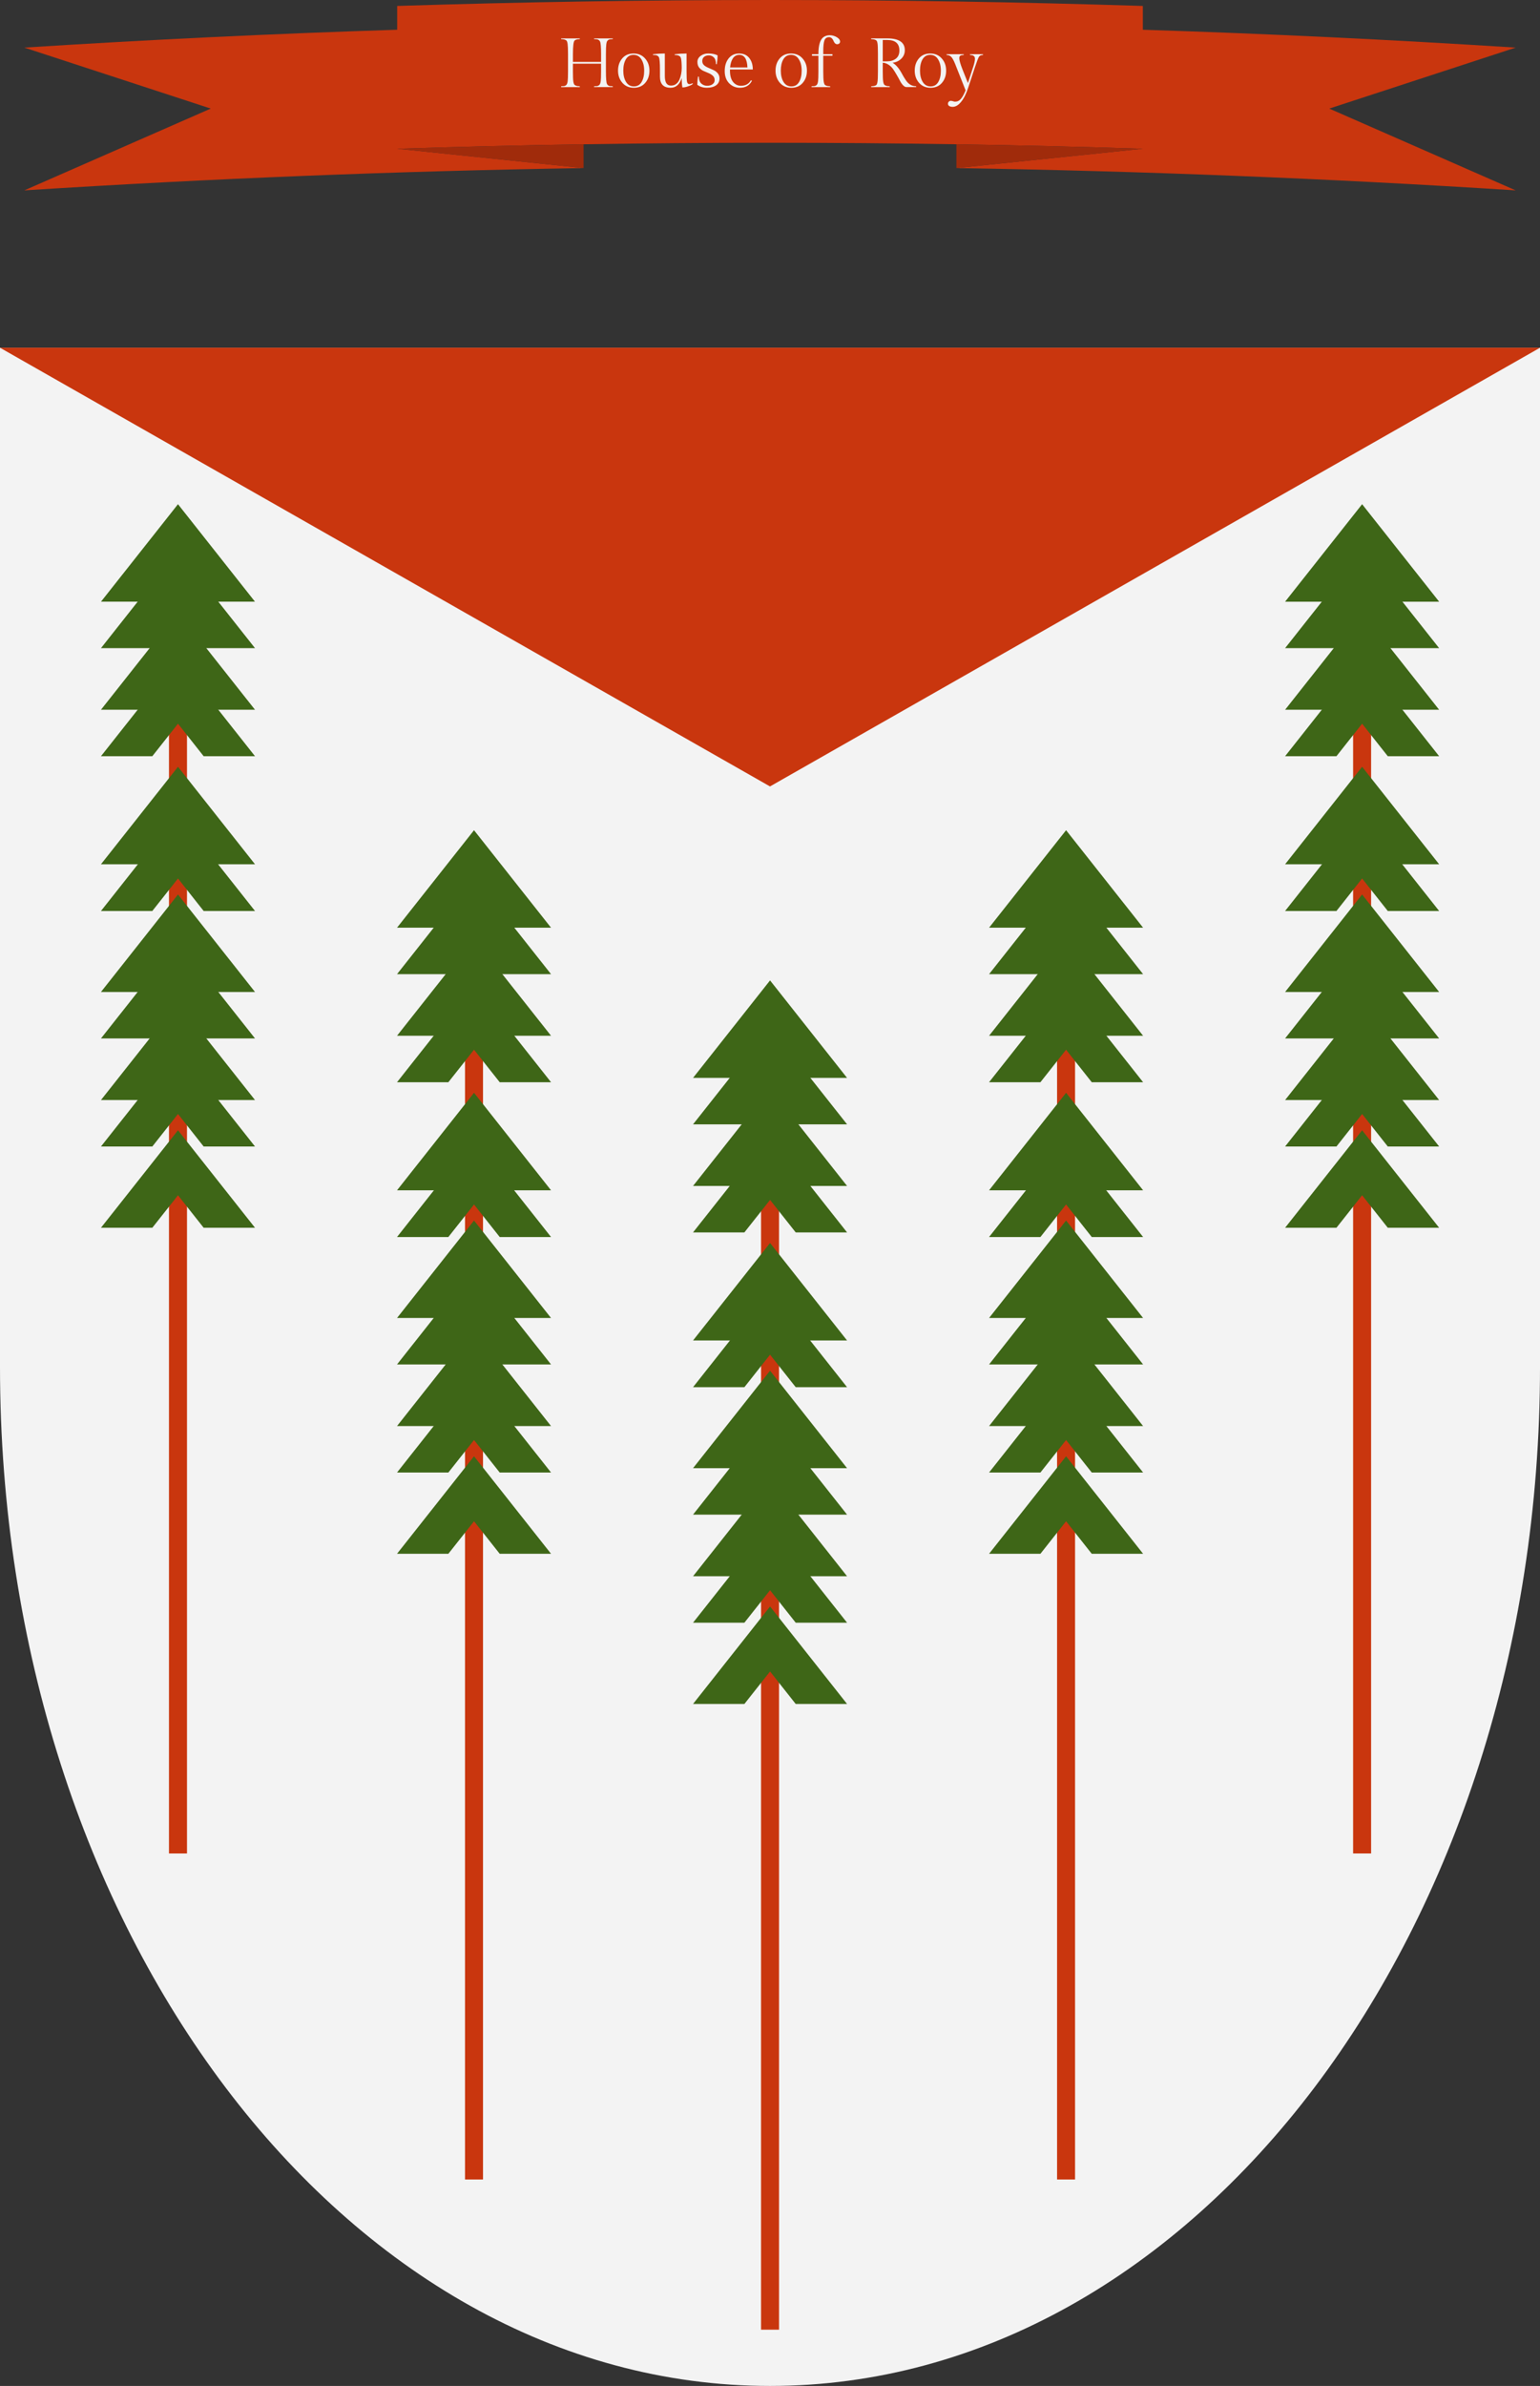 <?xml version="1.0" encoding="utf-8"?>
<!-- Generator: Adobe Illustrator 14.0.0, SVG Export Plug-In . SVG Version: 6.00 Build 43363)  -->
<!DOCTYPE svg PUBLIC "-//W3C//DTD SVG 1.1//EN" "http://www.w3.org/Graphics/SVG/1.1/DTD/svg11.dtd">
<svg version="1.1" id="Layer_2" xmlns="http://www.w3.org/2000/svg" xmlns:xlink="http://www.w3.org/1999/xlink" x="0px" y="0px"
	 width="231.364px" height="358.235px" viewBox="4.319 6.355 231.364 358.235" enable-background="new 4.319 6.355 231.364 358.235"
	 xml:space="preserve">
<rect x="4.319" y="6.355" width="231.364" height="358.235" fill="#333333" stroke="none"/>
<g>
	<defs>
		<rect id="SVGID_1_" x="-143.999" y="-20.777" width="528" height="396"/>
	</defs>
	<clipPath id="SVGID_2_">
		<use xlink:href="#SVGID_1_"  overflow="visible"/>
	</clipPath>
	<g clip-path="url(#SVGID_2_)">
		<path fill-opacity="0" d="M-143.999-20.777h528v396h-528V-20.777z"/>
		<path fill="#F3F3F3" d="M4.319,58.565v153.013l0,0c0,84.506,51.792,153.013,115.683,153.013
			c63.889,0,115.682-68.507,115.682-153.013V58.565H4.319z"/>
		<path fill="#C9360E" d="M35.981,22.657L7.974,13.501c18.671-1.191,37.342-2.084,56.014-2.68V7.249
			c37.342-1.191,74.685-1.191,112.027,0v3.573c18.672,0.596,37.343,1.489,56.014,2.68l-28.007,9.156l28.007,12.281
			c-28.007-1.786-56.014-2.903-84.021-3.349l28.007-2.904c-37.342-1.19-74.685-1.19-112.027,0l28.007,2.904
			c-28.007,0.446-56.014,1.563-84.021,3.349L35.981,22.657z"/>
		<path fill="#A02B0B" d="M91.995,28.016v3.573l-28.007-2.904c37.342-1.19,74.685-1.19,112.027,0l-28.007,2.904v-3.573
			C129.336,27.717,110.665,27.717,91.995,28.016z"/>
		<path fill-opacity="0" d="M7.974,34.938l28.007-12.281L7.974,13.501c18.671-1.191,37.342-2.084,56.014-2.68V7.249
			c37.342-1.191,74.685-1.191,112.027,0v3.573c18.672,0.596,37.343,1.489,56.014,2.68l-28.007,9.156l28.007,12.281
			c-28.007-1.786-56.014-2.903-84.021-3.349l28.007-2.904c-37.342-1.19-74.685-1.19-112.027,0l28.007,2.904
			C63.988,32.035,35.981,33.152,7.974,34.938z M63.988,28.685V10.821 M176.015,10.821v17.864 M91.995,28.016v3.573 M148.008,31.589
			v-3.573"/>
		<path fill-opacity="0" d="M55.36,1.334h129.281v28.583H55.36V1.334z"/>
		<path fill="#F3F3F3" d="M95.35,14.482v2.587c0,1.047,0.052,1.675,0.156,1.881c0.034,0.086,0.094,0.16,0.18,0.224
			c0.086,0.062,0.177,0.1,0.275,0.111c0.104,0.012,0.238,0.017,0.404,0.017l0.026,0.129h-2.828l0.026-0.129
			c0.172,0,0.307-0.005,0.404-0.017c0.103-0.011,0.197-0.049,0.284-0.111c0.092-0.063,0.153-0.135,0.189-0.215
			c0.039-0.08,0.073-0.215,0.103-0.404c0.034-0.246,0.051-0.742,0.051-1.485v-1.152h-4.228v1.152c0,0.744,0.02,1.254,0.06,1.529
			c0.045,0.27,0.111,0.438,0.198,0.507c0.161,0.132,0.415,0.198,0.765,0.198l0.016,0.129h-2.817l0.017-0.129
			c0.178,0,0.315-0.005,0.413-0.017c0.098-0.011,0.188-0.049,0.275-0.111c0.085-0.063,0.146-0.135,0.18-0.215
			c0.04-0.08,0.075-0.215,0.103-0.404c0.034-0.246,0.052-0.742,0.052-1.485v-2.587c0-0.728-0.02-1.235-0.06-1.521
			c-0.04-0.287-0.103-0.464-0.189-0.533c-0.166-0.132-0.423-0.199-0.773-0.199l-0.017-0.111h2.817l-0.016,0.111
			c-0.35,0-0.604,0.066-0.765,0.199c-0.172,0.148-0.257,0.833-0.257,2.054v1.168h4.228v-1.168c0-1.042-0.051-1.673-0.154-1.891
			c-0.036-0.085-0.098-0.16-0.189-0.224c-0.087-0.062-0.181-0.1-0.284-0.111c-0.097-0.018-0.231-0.026-0.404-0.026l-0.026-0.111
			h2.828l-0.026,0.111c-0.166,0-0.3,0.009-0.404,0.026c-0.098,0.012-0.188,0.049-0.275,0.111c-0.085,0.063-0.148,0.139-0.188,0.224
			c-0.035,0.081-0.066,0.215-0.095,0.404C95.369,13.298,95.35,13.794,95.35,14.482z M97.17,16.957c0-0.727,0.209-1.337,0.628-1.83
			c0.417-0.493,0.984-0.739,1.701-0.739c0.716,0,1.292,0.246,1.727,0.739c0.442,0.493,0.662,1.105,0.662,1.839
			c0,0.733-0.212,1.346-0.636,1.838c-0.418,0.487-0.985,0.73-1.702,0.73c-0.716,0-1.292-0.246-1.726-0.739
			C97.389,18.298,97.17,17.684,97.17,16.957z M98.374,18.658c0.275,0.447,0.667,0.67,1.177,0.67c0.51,0,0.894-0.218,1.152-0.653
			c0.263-0.441,0.395-1.008,0.395-1.702c0-0.693-0.141-1.263-0.421-1.71c-0.275-0.447-0.667-0.67-1.177-0.67
			c-0.505,0-0.888,0.221-1.151,0.662c-0.258,0.44-0.388,1.008-0.388,1.701C97.961,17.644,98.099,18.211,98.374,18.658z
			 M106.402,18.289c0.115-0.27,0.198-0.542,0.249-0.816c0.058-0.281,0.087-0.582,0.087-0.903s-0.009-0.59-0.026-0.808
			c-0.012-0.218-0.035-0.41-0.069-0.576c-0.034-0.172-0.094-0.294-0.18-0.369c-0.155-0.138-0.41-0.207-0.766-0.207l-0.017-0.111
			c0.606-0.075,1.202-0.112,1.787-0.112v2.724c0,0.773,0.022,1.281,0.069,1.521c0.051,0.24,0.171,0.36,0.36,0.36
			c0.115,0,0.27-0.048,0.465-0.146l0.051,0.103c-0.051,0.04-0.124,0.091-0.215,0.154c-0.092,0.057-0.278,0.135-0.559,0.233
			c-0.275,0.096-0.542,0.146-0.799,0.146c-0.069-0.401-0.103-0.867-0.103-1.401c-0.322,0.968-0.876,1.452-1.667,1.452
			c-1.066,0-1.6-0.555-1.6-1.667v-1.015c0-1.048-0.051-1.679-0.154-1.891c-0.035-0.08-0.097-0.151-0.188-0.214
			c-0.086-0.063-0.181-0.101-0.284-0.112c-0.097-0.017-0.231-0.026-0.405-0.026l-0.026-0.111c0.608-0.075,1.204-0.112,1.788-0.112
			v3.368c0,0.481,0.075,0.845,0.224,1.092c0.155,0.24,0.39,0.36,0.705,0.36c0.315,0,0.578-0.085,0.789-0.257
			C106.132,18.778,106.294,18.558,106.402,18.289z M109.316,17.876c0,0.453,0.12,0.793,0.36,1.022
			c0.247,0.224,0.539,0.335,0.877,0.335s0.61-0.078,0.816-0.232c0.212-0.155,0.317-0.361,0.317-0.619
			c0-0.263-0.088-0.478-0.266-0.645c-0.177-0.166-0.393-0.3-0.644-0.404c-0.253-0.109-0.508-0.218-0.766-0.327
			c-0.253-0.115-0.467-0.278-0.645-0.489c-0.178-0.218-0.267-0.508-0.267-0.869s0.16-0.662,0.48-0.902
			c0.327-0.241,0.702-0.361,1.127-0.361c0.607,0,1.082,0.097,1.426,0.292c0,0.321-0.042,0.766-0.129,1.332l-0.12-0.025
			c0-0.463-0.106-0.8-0.318-1.005c-0.206-0.206-0.458-0.31-0.756-0.31s-0.536,0.078-0.714,0.232
			c-0.178,0.149-0.267,0.355-0.267,0.62c0,0.257,0.089,0.466,0.267,0.626c0.178,0.156,0.394,0.284,0.645,0.387
			c0.253,0.103,0.505,0.215,0.757,0.335c0.258,0.115,0.476,0.277,0.653,0.489c0.179,0.212,0.267,0.471,0.267,0.774
			c0,0.446-0.175,0.793-0.524,1.04c-0.35,0.241-0.808,0.36-1.375,0.36c-0.566,0-1.046-0.149-1.436-0.447
			c0-0.35,0.034-0.762,0.104-1.237L109.316,17.876z M117.418,16.785h-3.43v0.181c0,0.738,0.155,1.303,0.465,1.692
			c0.315,0.384,0.707,0.576,1.177,0.576c0.699,0,1.201-0.278,1.505-0.833l0.153,0.077c-0.36,0.705-0.965,1.057-1.812,1.057
			c-0.631,0-1.169-0.226-1.616-0.679c-0.44-0.453-0.661-1.062-0.661-1.83c0-0.774,0.194-1.407,0.584-1.899
			c0.396-0.493,0.922-0.739,1.582-0.739c0.659,0,1.166,0.226,1.521,0.679C117.24,15.513,117.418,16.086,117.418,16.785z
			 M115.39,14.594c-0.407,0-0.728,0.171-0.963,0.516c-0.229,0.344-0.369,0.802-0.421,1.375h2.604
			C116.563,15.224,116.157,14.594,115.39,14.594z M120.833,16.957c0-0.727,0.208-1.337,0.626-1.83s0.985-0.739,1.701-0.739
			c0.719,0,1.294,0.246,1.728,0.739c0.441,0.493,0.663,1.105,0.663,1.839c0,0.733-0.213,1.346-0.637,1.838
			c-0.418,0.487-0.984,0.73-1.702,0.73c-0.715,0-1.291-0.246-1.727-0.739C121.05,18.298,120.833,17.684,120.833,16.957z
			 M122.035,18.658c0.275,0.447,0.668,0.67,1.177,0.67c0.512,0,0.895-0.218,1.151-0.653c0.266-0.441,0.396-1.008,0.396-1.702
			c0-0.693-0.14-1.263-0.421-1.71c-0.274-0.447-0.666-0.67-1.178-0.67c-0.503,0-0.887,0.221-1.15,0.662
			c-0.257,0.44-0.386,1.008-0.386,1.701C121.624,17.644,121.761,18.211,122.035,18.658z M128.001,14.723v2.347
			c0,0.744,0.023,1.254,0.068,1.529c0.047,0.27,0.108,0.438,0.19,0.507c0.159,0.132,0.414,0.198,0.766,0.198l0.024,0.129h-2.81
			l0.017-0.129c0.166,0,0.296-0.005,0.395-0.017c0.104-0.011,0.199-0.049,0.284-0.111c0.085-0.063,0.146-0.135,0.181-0.215
			c0.039-0.08,0.075-0.215,0.104-0.404c0.034-0.246,0.052-0.742,0.052-1.485v-2.347h-0.963V14.49h0.963
			c0-1.318,0.247-2.168,0.748-2.552c0.27-0.195,0.586-0.293,0.954-0.293c0.371,0,0.723,0.098,1.056,0.293
			c0.333,0.194,0.499,0.418,0.499,0.67c0,0.103-0.04,0.195-0.12,0.275c-0.081,0.074-0.188,0.112-0.319,0.112
			c-0.131,0-0.245-0.055-0.344-0.163c-0.099-0.114-0.168-0.235-0.214-0.361c-0.047-0.132-0.127-0.252-0.24-0.361
			c-0.108-0.114-0.248-0.171-0.413-0.171c-0.355,0-0.589,0.166-0.705,0.498c-0.113,0.333-0.172,0.854-0.172,1.564v0.489h1.384v0.232
			H128.001z M140.515,19.432c-0.172,0-0.345-0.089-0.516-0.266c-0.172-0.178-0.327-0.398-0.463-0.662
			c-0.133-0.263-0.29-0.55-0.474-0.859c-0.178-0.315-0.358-0.607-0.542-0.876c-0.184-0.275-0.415-0.504-0.695-0.688
			c-0.275-0.189-0.57-0.292-0.885-0.309v1.298c0,0.755,0.021,1.269,0.067,1.538c0.046,0.263,0.112,0.43,0.198,0.498
			c0.165,0.132,0.424,0.198,0.772,0.198l0.018,0.129h-2.802l0.026-0.129c0.338,0,0.587-0.061,0.748-0.18
			c0.132-0.109,0.21-0.453,0.231-1.031c0.012-0.229,0.017-0.571,0.017-1.022V14.43c0-0.773-0.02-1.286-0.059-1.538
			c-0.042-0.252-0.104-0.41-0.189-0.473c-0.161-0.121-0.41-0.181-0.748-0.181l-0.026-0.12h2.424c1.76,0,2.638,0.593,2.638,1.779
			c0,0.504-0.18,0.931-0.539,1.28c-0.356,0.345-0.79,0.542-1.3,0.594c0.51,0.303,0.98,0.856,1.41,1.658
			c0.165,0.309,0.343,0.607,0.532,0.894c0.413,0.653,0.942,0.979,1.591,0.979l0.017,0.129H140.515z M136.94,12.359v3.205h0.661
			c0.526,0,0.965-0.134,1.313-0.403c0.351-0.276,0.525-0.679,0.525-1.212c0-1.06-0.607-1.59-1.822-1.59H136.94z M141.743,16.957
			c0-0.727,0.209-1.337,0.627-1.83c0.42-0.493,0.987-0.739,1.703-0.739s1.291,0.246,1.727,0.739
			c0.442,0.493,0.662,1.105,0.662,1.839c0,0.733-0.213,1.346-0.636,1.838c-0.418,0.487-0.986,0.73-1.701,0.73
			c-0.716,0-1.292-0.246-1.729-0.739C141.961,18.298,141.743,17.684,141.743,16.957z M142.946,18.658
			c0.276,0.447,0.67,0.67,1.179,0.67c0.51,0,0.894-0.218,1.151-0.653c0.263-0.441,0.395-1.008,0.395-1.702
			c0-0.693-0.14-1.263-0.421-1.71c-0.272-0.447-0.667-0.67-1.177-0.67c-0.504,0-0.89,0.221-1.152,0.662
			c-0.258,0.44-0.386,1.008-0.386,1.701C142.535,17.644,142.673,18.211,142.946,18.658z M147.797,21.623
			c0.349,0,0.638-0.134,0.867-0.403c0.235-0.264,0.476-0.696,0.723-1.298l-1.557-3.928c-0.234-0.584-0.443-0.96-0.628-1.125
			c-0.183-0.171-0.402-0.258-0.66-0.258l-0.019-0.12h2.588l-0.019,0.12c-0.245,0-0.418,0.041-0.516,0.121
			c-0.092,0.074-0.136,0.192-0.136,0.353c0,0.321,0.162,0.894,0.489,1.719l0.808,2.02l0.816-2.5c0.16-0.505,0.24-0.886,0.24-1.144
			c0-0.377-0.243-0.567-0.73-0.567l-0.026-0.12h1.968l-0.015,0.12c-0.287,0-0.488,0.095-0.603,0.284
			c-0.116,0.183-0.33,0.75-0.646,1.701l-0.945,2.871c-0.303,0.939-0.66,1.661-1.074,2.166c-0.411,0.509-0.839,0.764-1.281,0.764
			c-0.206,0-0.374-0.04-0.505-0.12c-0.133-0.08-0.198-0.192-0.198-0.335c0-0.138,0.043-0.247,0.129-0.327
			c0.092-0.08,0.186-0.12,0.283-0.12c0.103,0,0.218,0.02,0.344,0.06C147.621,21.601,147.722,21.623,147.797,21.623z"/>
		<path fill="#C9360E" d="M4.319,58.564h231.365l-115.683,65.869L4.319,58.564z"/>
		<path fill="#C9360E" d="M29.706,89.033h2.706v195.611h-2.706V89.033z"/>
		<path fill="#3E6617" d="M31.059,89.033l11.572,14.638h-7.715l-3.857-4.879l-3.857,4.879h-7.715L31.059,89.033z"/>
		<path fill="#3E6617" d="M31.059,128.497l11.572,14.638h-7.715l-3.857-4.879l-3.857,4.879h-7.715L31.059,128.497z"/>
		<path fill="#3E6617" d="M31.059,105.257l11.572,14.638h-7.715l-3.857-4.879l-3.857,4.879h-7.715L31.059,105.257z"/>
		<path fill="#3E6617" d="M31.059,98.282l11.572,14.638h-7.715l-3.857-4.879l-3.857,4.879h-7.715L31.059,98.282z"/>
		<path fill="#3E6617" d="M31.059,82.058L42.623,96.69h-7.709l-3.855-4.878l-3.855,4.878h-7.709L31.059,82.058z"/>
		<path fill="#3E6617" d="M31.059,121.482l11.572,14.638h-7.715l-3.857-4.88l-3.857,4.88h-7.715L31.059,121.482z"/>
		<path fill="#3E6617" d="M31.059,176.058l11.572,14.638h-7.715l-3.857-4.878l-3.857,4.878h-7.715L31.059,176.058z"/>
		<path fill="#3E6617" d="M31.059,147.633l11.572,14.637h-7.715l-3.857-4.878l-3.857,4.878h-7.715L31.059,147.633z"/>
		<path fill="#3E6617" d="M31.059,140.657l11.572,14.638h-7.715l-3.857-4.879l-3.857,4.879h-7.715L31.059,140.657z"/>
		<path fill="#3E6617" d="M31.059,156.884l11.572,14.637h-7.715l-3.857-4.879l-3.857,4.879h-7.715L31.059,156.884z"/>
		<path fill="#3E6617" d="M31.059,163.858l11.572,14.638h-7.715l-3.857-4.879l-3.857,4.879h-7.715L31.059,163.858z"/>
		<path fill="#C9360E" d="M74.181,137.983h2.702v195.609h-2.702V137.983z"/>
		<path fill="#3E6617" d="M75.534,137.983l11.572,14.638h-7.714l-3.857-4.879l-3.857,4.879h-7.714L75.534,137.983z"/>
		<path fill="#3E6617" d="M75.534,177.447l11.572,14.638h-7.714l-3.857-4.88l-3.857,4.88h-7.714L75.534,177.447z"/>
		<path fill="#3E6617" d="M75.534,154.207l11.572,14.637h-7.714l-3.857-4.878l-3.857,4.878h-7.714L75.534,154.207z"/>
		<path fill="#3E6617" d="M75.534,147.232l11.572,14.637h-7.714l-3.857-4.879l-3.857,4.879h-7.714L75.534,147.232z"/>
		<path fill="#3E6617" d="M75.534,131.007l11.572,14.638h-7.714l-3.857-4.88l-3.857,4.88h-7.714L75.534,131.007z"/>
		<path fill="#3E6617" d="M75.534,170.433l11.572,14.639h-7.714l-3.857-4.88l-3.857,4.88h-7.714L75.534,170.433z"/>
		<path fill="#3E6617" d="M75.534,225.008l11.572,14.638h-7.714l-3.857-4.879l-3.857,4.879h-7.714L75.534,225.008z"/>
		<path fill="#3E6617" d="M75.534,196.583l11.572,14.637h-7.714l-3.857-4.878l-3.857,4.878h-7.714L75.534,196.583z"/>
		<path fill="#3E6617" d="M75.534,189.608l11.572,14.637h-7.714l-3.857-4.878l-3.857,4.878h-7.714L75.534,189.608z"/>
		<path fill="#3E6617" d="M75.534,205.834l11.572,14.637h-7.714l-3.857-4.878l-3.857,4.878h-7.714L75.534,205.834z"/>
		<path fill="#3E6617" d="M75.534,212.809l11.572,14.637h-7.714l-3.857-4.878l-3.857,4.878h-7.714L75.534,212.809z"/>
		<path fill="#C9360E" d="M118.655,160.532h2.702v195.61h-2.702V160.532z"/>
		<path fill="#3E6617" d="M120.009,160.532l11.571,14.638h-7.715l-3.856-4.878l-3.857,4.878h-7.715L120.009,160.532z"/>
		<path fill="#3E6617" d="M120.009,199.997l11.571,14.637h-7.715l-3.856-4.878l-3.857,4.878h-7.715L120.009,199.997z"/>
		<path fill="#3E6617" d="M120.009,176.758l11.571,14.637h-7.715l-3.856-4.879l-3.857,4.879h-7.715L120.009,176.758z"/>
		<path fill="#3E6617" d="M120.009,169.782l11.571,14.638h-7.715l-3.856-4.88l-3.857,4.88h-7.715L120.009,169.782z"/>
		<path fill="#3E6617" d="M120.009,153.557l11.571,14.638h-7.715l-3.856-4.879l-3.857,4.879h-7.715L120.009,153.557z"/>
		<path fill="#3E6617" d="M120.009,192.983l11.571,14.637h-7.715l-3.856-4.879l-3.857,4.879h-7.715L120.009,192.983z"/>
		<path fill="#3E6617" d="M120.009,247.558l11.571,14.639h-7.715l-3.856-4.88l-3.857,4.88h-7.715L120.009,247.558z"/>
		<path fill="#3E6617" d="M120.009,219.133l11.571,14.637h-7.715l-3.856-4.878l-3.857,4.878h-7.715L120.009,219.133z"/>
		<path fill="#3E6617" d="M120.009,212.157l11.571,14.638h-7.715l-3.856-4.878l-3.857,4.878h-7.715L120.009,212.157z"/>
		<path fill="#3E6617" d="M120.009,228.384l11.571,14.637h-7.715l-3.856-4.878l-3.857,4.878h-7.715L120.009,228.384z"/>
		<path fill="#3E6617" d="M120.009,235.358l11.571,14.637h-7.715l-3.856-4.878l-3.857,4.878h-7.715L120.009,235.358z"/>
		<path fill="#C9360E" d="M163.132,137.983h2.7v195.609h-2.7V137.983z"/>
		<path fill="#3E6617" d="M164.483,137.983l11.573,14.638h-7.716l-3.857-4.879l-3.856,4.879h-7.715L164.483,137.983z"/>
		<path fill="#3E6617" d="M164.483,177.447l11.573,14.638h-7.716l-3.857-4.88l-3.856,4.88h-7.715L164.483,177.447z"/>
		<path fill="#3E6617" d="M164.483,154.207l11.573,14.637h-7.716l-3.857-4.878l-3.856,4.878h-7.715L164.483,154.207z"/>
		<path fill="#3E6617" d="M164.483,147.232l11.573,14.637h-7.716l-3.857-4.879l-3.856,4.879h-7.715L164.483,147.232z"/>
		<path fill="#3E6617" d="M164.483,131.007l11.573,14.638h-7.716l-3.857-4.88l-3.856,4.88h-7.715L164.483,131.007z"/>
		<path fill="#3E6617" d="M164.483,170.433l11.573,14.639h-7.716l-3.857-4.88l-3.856,4.88h-7.715L164.483,170.433z"/>
		<path fill="#3E6617" d="M164.483,225.008l11.573,14.638h-7.716l-3.857-4.879l-3.856,4.879h-7.715L164.483,225.008z"/>
		<path fill="#3E6617" d="M164.483,196.583l11.573,14.637h-7.716l-3.857-4.878l-3.856,4.878h-7.715L164.483,196.583z"/>
		<path fill="#3E6617" d="M164.483,189.608l11.573,14.637h-7.716l-3.857-4.878l-3.856,4.878h-7.715L164.483,189.608z"/>
		<path fill="#3E6617" d="M164.483,205.834l11.573,14.637h-7.716l-3.857-4.878l-3.856,4.878h-7.715L164.483,205.834z"/>
		<path fill="#3E6617" d="M164.483,212.809l11.573,14.637h-7.716l-3.857-4.878l-3.856,4.878h-7.715L164.483,212.809z"/>
		<path fill="#C9360E" d="M207.605,89.033h2.703v195.609h-2.703V89.033z"/>
		<path fill="#3E6617" d="M208.958,89.033l11.573,14.638h-7.716l-3.857-4.879l-3.857,4.879h-7.714L208.958,89.033z"/>
		<path fill="#3E6617" d="M208.958,128.497l11.573,14.638h-7.716l-3.857-4.879l-3.857,4.879h-7.714L208.958,128.497z"/>
		<path fill="#3E6617" d="M208.958,105.257l11.573,14.638h-7.716l-3.857-4.879l-3.857,4.879h-7.714L208.958,105.257z"/>
		<path fill="#3E6617" d="M208.958,98.282l11.573,14.638h-7.716l-3.857-4.879l-3.857,4.879h-7.714L208.958,98.282z"/>
		<path fill="#3E6617" d="M208.958,82.058l11.573,14.637h-7.716l-3.857-4.879l-3.857,4.879h-7.714L208.958,82.058z"/>
		<path fill="#3E6617" d="M208.958,121.482l11.573,14.638h-7.716l-3.857-4.88l-3.857,4.88h-7.714L208.958,121.482z"/>
		<path fill="#3E6617" d="M208.958,176.058l11.573,14.638h-7.716l-3.857-4.878l-3.857,4.878h-7.714L208.958,176.058z"/>
		<path fill="#3E6617" d="M208.958,147.633l11.573,14.637h-7.716l-3.857-4.878l-3.857,4.878h-7.714L208.958,147.633z"/>
		<path fill="#3E6617" d="M208.958,140.657l11.573,14.638h-7.716l-3.857-4.879l-3.857,4.879h-7.714L208.958,140.657z"/>
		<path fill="#3E6617" d="M208.958,156.884l11.573,14.637h-7.716l-3.857-4.879l-3.857,4.879h-7.714L208.958,156.884z"/>
		<path fill="#3E6617" d="M208.958,163.858l11.573,14.638h-7.716l-3.857-4.879l-3.857,4.879h-7.714L208.958,163.858z"/>
	</g>
</g>
</svg>
